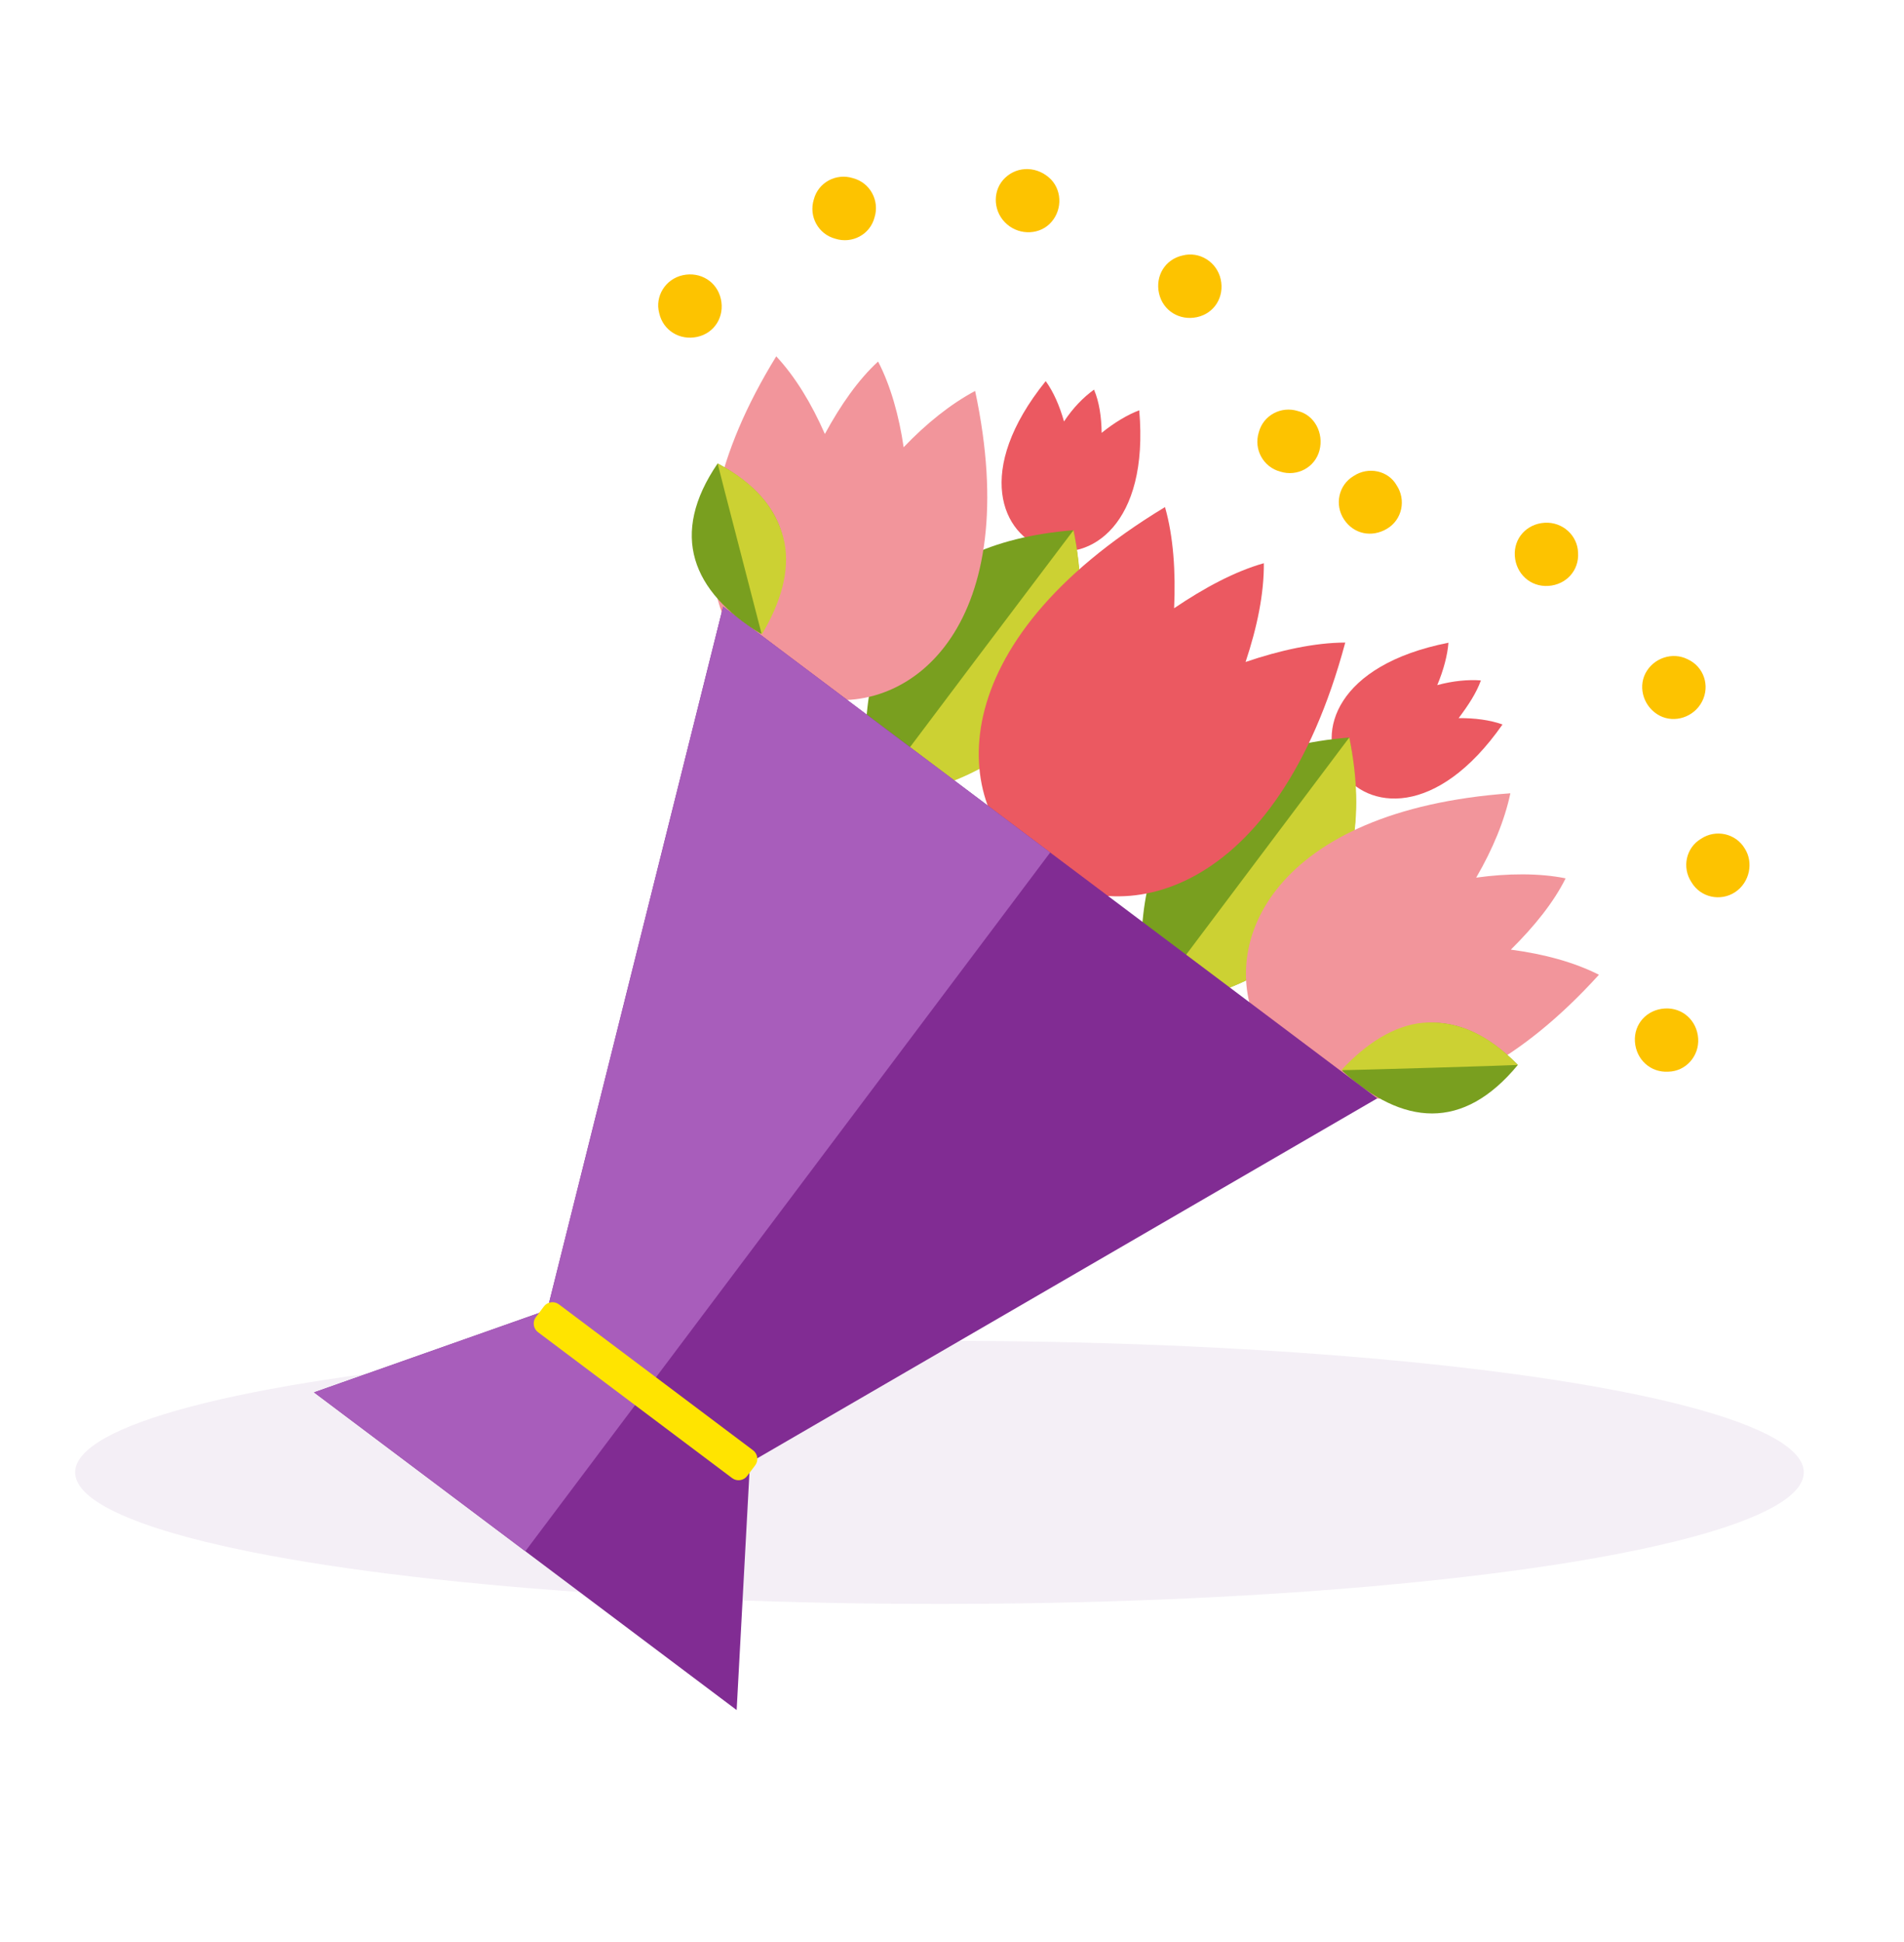 <svg width="152" height="155" viewBox="0 0 152 155" fill="none" xmlns="http://www.w3.org/2000/svg">
<ellipse opacity="0.1" cx="75" cy="117.5" rx="69" ry="10.5" fill="#945CA2"/>
<g clip-path="url(#clip0)">
<path fill-rule="evenodd" clip-rule="evenodd" d="M118.223 54.301C117.216 54.22 115.962 54.339 114.739 54.675C115.233 53.502 115.556 52.297 115.632 51.292C97.629 54.847 109.413 72.87 119.948 57.816C118.956 57.457 117.717 57.298 116.447 57.309C117.235 56.261 117.868 55.289 118.223 54.301Z" fill="#EB5961"/>
<path fill-rule="evenodd" clip-rule="evenodd" d="M87.338 31.093C87.757 32.084 87.93 33.275 87.947 34.543C88.937 33.742 90.004 33.096 90.948 32.744C92.543 51.025 71.953 44.722 83.481 30.414C84.102 31.267 84.599 32.413 84.942 33.635C85.668 32.54 86.487 31.708 87.338 31.093Z" fill="#EB5961"/>
<path fill-rule="evenodd" clip-rule="evenodd" d="M107.716 58.856C110.169 71.605 103.91 78.772 91.448 80.506C89.754 68.038 94.386 59.938 107.716 58.856Z" fill="#799F1F"/>
<path fill-rule="evenodd" clip-rule="evenodd" d="M107.716 58.856C109.044 65.354 107.984 70.638 104.615 74.476C101.725 77.806 96.974 79.737 91.401 80.568C92.097 79.643 107.485 59.164 107.716 58.856Z" fill="#CCD133"/>
<path fill-rule="evenodd" clip-rule="evenodd" d="M85.7 42.312C88.153 55.061 81.893 62.228 69.431 63.962C67.737 51.495 72.369 43.394 85.7 42.312Z" fill="#799F1F"/>
<path fill-rule="evenodd" clip-rule="evenodd" d="M85.7 42.312C87.027 48.81 85.968 54.094 82.599 57.932C79.709 61.262 75.02 63.24 69.385 64.024C70.018 63.052 85.468 42.62 85.7 42.312Z" fill="#CCD133"/>
<path fill-rule="evenodd" clip-rule="evenodd" d="M70.099 28.852C71.093 30.757 71.779 33.203 72.139 35.693C73.963 33.782 75.896 32.243 77.846 31.198C85.744 68.21 42.234 60.511 61.969 28.437C63.474 30.05 64.778 32.188 65.851 34.635C67.116 32.305 68.538 30.284 70.099 28.852Z" fill="#F2959B"/>
<path fill-rule="evenodd" clip-rule="evenodd" d="M124.986 70.095C122.879 69.67 120.34 69.692 117.847 70.039C119.175 67.755 120.116 65.471 120.576 63.308C82.829 66.019 102.33 105.669 127.647 77.789C125.678 76.792 123.262 76.135 120.613 75.785C122.499 73.921 124.044 71.994 124.986 70.095Z" fill="#F2959B"/>
<path fill-rule="evenodd" clip-rule="evenodd" d="M100.895 44.947C100.915 47.375 100.362 50.048 99.437 52.828C102.176 51.894 104.963 51.285 107.394 51.279C96.484 92.012 56.916 62.279 93.005 40.467C93.675 42.804 93.866 45.649 93.731 48.54C96.098 46.941 98.558 45.604 100.895 44.947Z" fill="#EB5961"/>
<path fill-rule="evenodd" clip-rule="evenodd" d="M121.171 84.987C116.44 80.177 111.594 80.686 107.142 85.447C111.981 89.855 116.797 90.29 121.171 84.987Z" fill="#799F1F"/>
<path fill-rule="evenodd" clip-rule="evenodd" d="M121.171 84.987C118.766 82.504 116.287 81.413 113.608 81.62C111.317 81.829 109.089 83.243 107.08 85.401C107.746 85.418 120.954 85.017 121.171 84.987Z" fill="#CCD133"/>
<path fill-rule="evenodd" clip-rule="evenodd" d="M57.729 48.413L109.949 87.653L59.874 116.714L58.808 136.47L25.07 111.118L43.687 104.551L57.729 48.413Z" fill="#812C93"/>
<path fill-rule="evenodd" clip-rule="evenodd" d="M57.729 48.413L83.839 68.033L41.939 123.794L25.07 111.118L43.687 104.551L57.729 48.413Z" fill="#A85DBB"/>
<path fill-rule="evenodd" clip-rule="evenodd" d="M44.615 104.09L60.12 115.741C60.492 116.02 60.57 116.562 60.292 116.932L59.643 117.795C59.365 118.165 58.823 118.241 58.451 117.961L42.947 106.311C42.574 106.031 42.496 105.49 42.774 105.119L43.423 104.256C43.701 103.886 44.243 103.81 44.615 104.09Z" fill="#FFE400"/>
<path fill-rule="evenodd" clip-rule="evenodd" d="M57.291 36.986C63.227 40.192 64.087 44.988 60.752 50.589C55.234 47.214 53.414 42.662 57.291 36.986Z" fill="#799F1F"/>
<path fill-rule="evenodd" clip-rule="evenodd" d="M57.291 36.986C60.345 38.605 62.083 40.682 62.629 43.313C63.066 45.572 62.328 48.105 60.814 50.635C60.674 50.047 57.323 37.202 57.291 36.986Z" fill="#CCD133"/>
<path fill-rule="evenodd" clip-rule="evenodd" d="M111.492 38.723C112.268 39.885 111.945 41.477 110.723 42.199C109.501 42.921 108.076 42.623 107.3 41.46C106.524 40.298 106.846 38.707 108.068 37.984C109.228 37.215 110.824 37.545 111.492 38.723Z" fill="#FDC300"/>
<path fill-rule="evenodd" clip-rule="evenodd" d="M125.979 44.108C126.074 45.531 125.023 46.671 123.599 46.759C122.174 46.847 121.027 45.791 120.931 44.369C120.836 42.946 121.887 41.805 123.311 41.718C124.736 41.63 125.946 42.732 125.979 44.108Z" fill="#FDC300"/>
<path fill-rule="evenodd" clip-rule="evenodd" d="M135.879 55.986C135.23 57.236 133.698 57.726 132.505 57.119C131.249 56.465 130.751 54.932 131.353 53.744C132.001 52.494 133.534 52.005 134.727 52.612C136.029 53.204 136.527 54.736 135.879 55.986Z" fill="#FDC300"/>
<path fill-rule="evenodd" clip-rule="evenodd" d="M138.521 71.194C137.361 71.963 135.766 71.633 135.036 70.409C134.26 69.247 134.582 67.655 135.804 66.933C136.964 66.164 138.56 66.494 139.29 67.718C140.004 68.834 139.681 70.425 138.521 71.194Z" fill="#FDC300"/>
<path fill-rule="evenodd" clip-rule="evenodd" d="M133.188 85.524C131.763 85.611 130.616 84.556 130.52 83.133C130.425 81.71 131.476 80.57 132.901 80.482C134.325 80.394 135.473 81.45 135.568 82.873C135.663 84.295 134.566 85.498 133.188 85.524Z" fill="#FDC300"/>
<path fill-rule="evenodd" clip-rule="evenodd" d="M103.615 32.804C102.283 32.382 100.844 33.135 100.49 34.51C100.074 35.838 100.835 37.278 102.214 37.639C103.546 38.061 104.985 37.309 105.339 35.934C105.693 34.559 104.932 33.118 103.615 32.804Z" fill="#FDC300"/>
<path fill-rule="evenodd" clip-rule="evenodd" d="M94.412 20.387C93.018 20.692 92.215 22.018 92.527 23.411C92.84 24.804 94.173 25.613 95.566 25.308C96.959 25.004 97.762 23.677 97.45 22.284C97.138 20.892 95.743 20.036 94.412 20.387Z" fill="#FDC300"/>
<path fill-rule="evenodd" clip-rule="evenodd" d="M80.248 14.184C79.274 15.093 79.23 16.701 80.207 17.724C81.185 18.748 82.795 18.8 83.769 17.892C84.789 16.921 84.833 15.313 83.918 14.336C82.879 13.265 81.268 13.213 80.248 14.184Z" fill="#FDC300"/>
<path fill-rule="evenodd" clip-rule="evenodd" d="M64.967 15.924C64.551 17.252 65.312 18.692 66.691 19.053C68.023 19.475 69.462 18.722 69.816 17.348C70.232 16.019 69.471 14.579 68.092 14.218C66.76 13.796 65.321 14.549 64.967 15.924Z" fill="#FDC300"/>
<path fill-rule="evenodd" clip-rule="evenodd" d="M52.625 24.987C52.937 26.38 54.27 27.188 55.664 26.884C57.057 26.58 57.86 25.253 57.548 23.86C57.236 22.468 55.903 21.659 54.509 21.963C53.116 22.267 52.267 23.656 52.625 24.987Z" fill="#FDC300"/>
</g>
<defs>
<clipPath id="clip0">
<rect width="102.634" height="115.116" fill="white" transform="translate(69.726 0.68) rotate(36.922)"/>
</clipPath>
</defs>
</svg>
